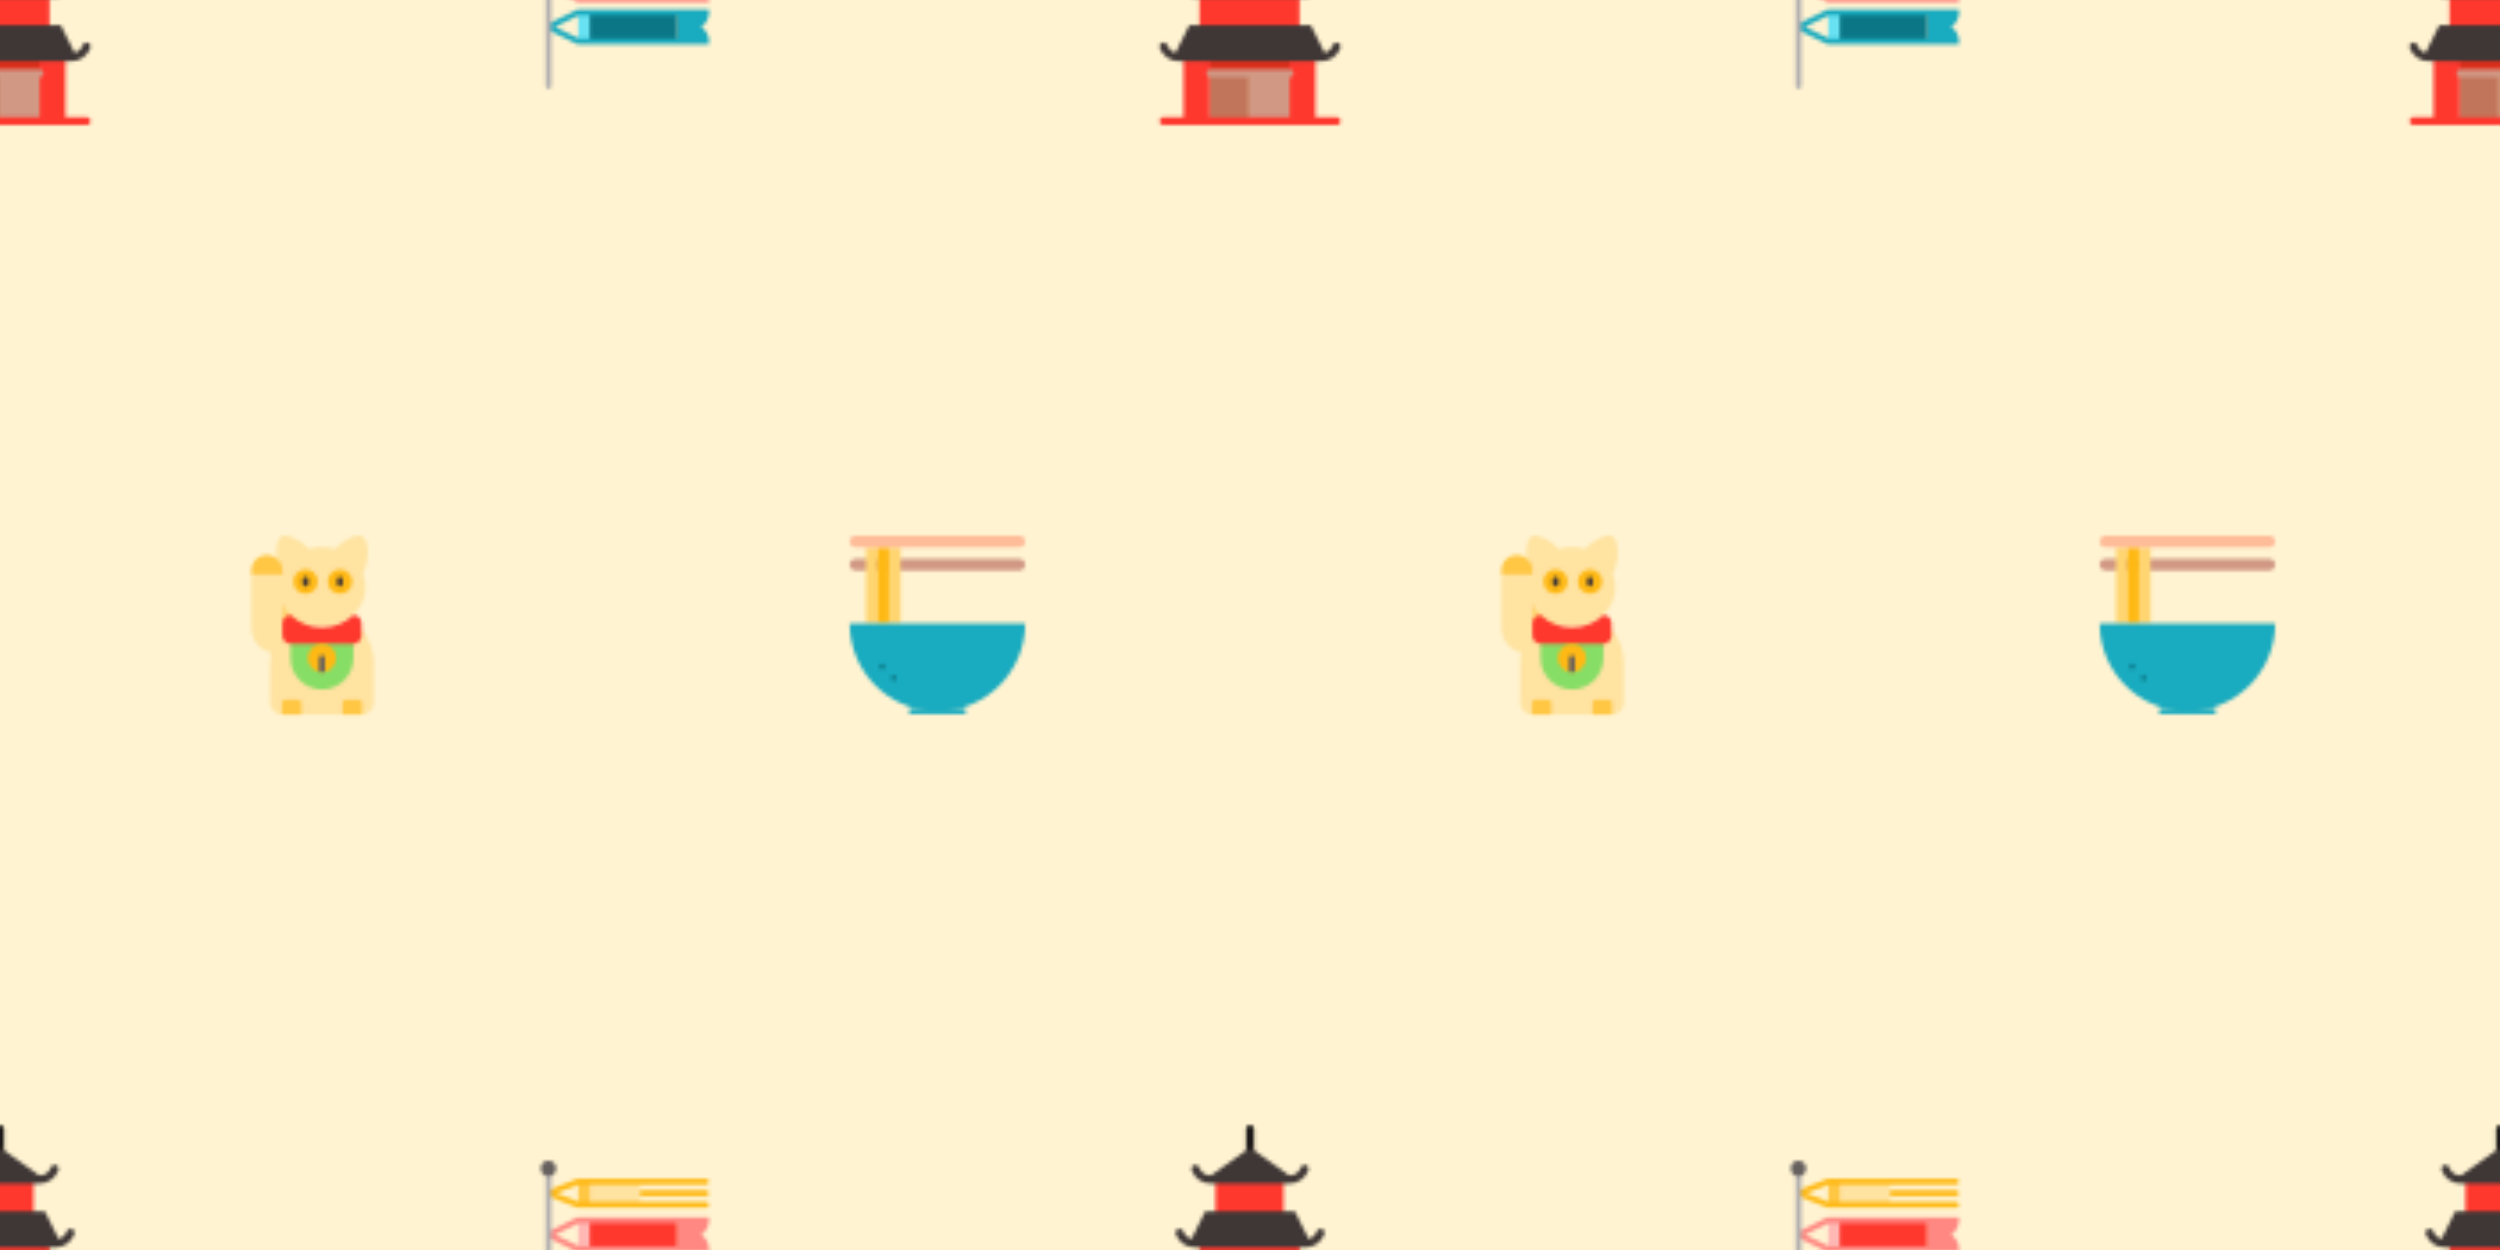<svg xmlns="http://www.w3.org/2000/svg" xmlns:xlink="http://www.w3.org/1999/xlink" xmlns:fi="http://pattern.flaticon.com/" x="0" y="0" width="700" height="350" viewBox="0 0 700 350"><rect x="0px" y="0px" width="100%" height="100%" opacity="0.94" fill="#fff2ce"/><defs><g transform="matrix(0.149 0 0 0.149 315 315)" id="L1_0"><rect x="170px" y="102px" width="128px" height="70px" fill="#ff382e"/><rect x="140px" y="222px" width="188px" height="70px" fill="#ff382e"/><rect x="150px" y="342px" width="168px" height="30px" fill="#de2f1b"/><rect x="110px" y="342px" width="50px" height="120px" fill="#ff382e"/><rect x="309px" y="342px" width="49px" height="120px" fill="#ff382e"/><path d="M234.999,60c-4.142,0-7.5-3.358-7.5-7.5v-45c0-4.142,3.358-7.5,7.5-7.5s7.5,3.358,7.5,7.5v45   C242.499,56.642,239.141,60,234.999,60z" fill="#1c1918"/><rect x="235px" y="372px" width="74px" height="90px" fill="#d19884"/><rect x="160px" y="372px" width="74px" height="90px" fill="#c1765b"/><path d="M349.25,282.5 120.74,282.5 90.74,342.5 379.25,342.5z" fill="#3f3736"/><path d="M319.25,162.5 150.74,162.5 120.74,222.5 349.25,222.5z" fill="#3f3736"/><path d="M235,42.5 150.74,102.5 319.25,102.5z" fill="#3f3736"/><path d="M339.254,230h-208.51c-15.796,0-29.985-10.026-35.308-24.949c-1.392-3.901,0.643-8.192,4.544-9.583   c3.899-1.394,8.191,0.643,9.583,4.544c3.198,8.965,11.709,14.988,21.18,14.988h208.51c9.472,0,17.984-6.025,21.181-14.992   c1.391-3.901,5.68-5.937,9.583-4.546c3.901,1.391,5.937,5.681,4.546,9.583C369.244,219.971,355.054,230,339.254,230z" fill="#3f3736"/><path d="M309.254,110h-148.51c-15.796,0-29.985-10.026-35.308-24.949c-1.392-3.901,0.643-8.192,4.544-9.583   c3.897-1.394,8.192,0.643,9.583,4.544C142.762,88.977,151.273,95,160.744,95h148.51c9.473,0,17.984-6.025,21.181-14.993   c1.391-3.901,5.679-5.937,9.583-4.546c3.901,1.391,5.937,5.681,4.546,9.583C339.244,99.971,325.054,110,309.254,110z" fill="#3f3736"/><path d="M369.254,350h-268.51c-15.796,0-29.985-10.026-35.308-24.949c-1.392-3.901,0.643-8.192,4.544-9.583   c3.897-1.394,8.192,0.643,9.583,4.544C82.762,328.977,91.273,335,100.744,335h268.51c9.473,0,17.984-6.025,21.181-14.992   c1.391-3.902,5.682-5.938,9.583-4.546c3.902,1.391,5.938,5.681,4.546,9.583C399.244,339.971,385.054,350,369.254,350z" fill="#3f3736"/><path d="M309.254,380h-148.51c-4.142,0-7.5-3.358-7.5-7.5s3.358-7.5,7.5-7.5h148.51   c4.142,0,7.5,3.358,7.5,7.5S313.396,380,309.254,380z" fill="#d19884"/><path d="M397.5,470h-325c-4.142,0-7.5-3.358-7.5-7.5s3.358-7.5,7.5-7.5h325c4.142,0,7.5,3.358,7.5,7.5   S401.642,470,397.5,470z" fill="#ff382e"/></g><g transform="matrix(0.11 0 0 0.11 62.5 150)" id="L1_1"><rect x="119px" y="131px" width="93px" height="141px" fill="#ffd572"/><path d="M71.731,98.713v135.564c0,34.111,26.28,62.084,59.698,64.776h19.331V98.713H71.731z" fill="#ffe3a1"/><path d="M150.754,237.988c-19.455,22.974-31.187,52.697-31.187,85.16V425c0,16.5,13.5,30,30,30h203.703   c16.5,0,30-13.5,30-30V323.149c0-32.463-11.732-62.186-31.187-85.16" fill="#ffe3a1"/><path d="M354.214,1.955c-12.366-6.931-44.252,4.766-68.896,31.912c-10.682-3.202-22.072-4.938-33.9-4.938   c-11.828,0-23.218,1.737-33.9,4.938c-24.645-27.146-56.53-38.843-68.896-31.912c-14.671,8.222-21.341,53.56-1.158,95.136   c-4.099,10.721-6.337,22.261-6.337,34.288c0,56.581,49.379,102.45,110.292,102.45S361.71,187.96,361.71,131.379   c0-12.027-2.238-23.567-6.337-34.288C375.555,55.515,368.885,10.177,354.214,1.955z" fill="#ffe3a1"/><path d="M171.43,265.16v46.17c0,44.18,35.81,79.99,79.99,79.99c44.17,0,79.99-35.81,79.99-79.99v-46.17   H171.43z" fill="#87de66"/><path d="M352.07,237.99v16.51c0,11.36-9.3,20.66-20.66,20.66h-79.99h-79.99c-11.37,0-20.67-9.3-20.67-20.66   v-31.79c0-11.36,9.3-20.66,20.67-20.66l0.07-0.07c20.09,19.62,48.47,31.85,79.92,31.85s59.82-12.23,79.92-31.85l0.07,0.07   c11.36,0,20.66,9.3,20.66,20.66V237.99z" fill="#ff382e"/><path d="M251.42,347.5c-19.98,0-36.17-16.19-36.17-36.17c0-19.97,16.19-36.17,36.17-36.17   c19.97,0,36.17,16.2,36.17,36.17C287.59,331.31,271.39,347.5,251.42,347.5z" fill="#ffb914"/><path d="M209.66,85.91c17.12,0,31,13.88,31,31c0,17.13-13.88,31.01-31,31.01s-31-13.88-31-31.01   C178.66,99.79,192.54,85.91,209.66,85.91z" fill="#ffb914"/><path d="M297.31,85.91c17.12,0,31,13.88,31,31c0,17.13-13.88,31.01-31,31.01c-17.12,0-31-13.88-31-31.01   C266.31,99.79,280.19,85.91,297.31,85.91z" fill="#ffb914"/><path d="M209.663,129.581c-4.142,0-7.5-3.357-7.5-7.5v-10.334c0-4.143,3.358-7.5,7.5-7.5s7.5,3.357,7.5,7.5   v10.334C217.163,126.224,213.805,129.581,209.663,129.581z" fill="#3f3736"/><path d="M297.307,129.581c-4.142,0-7.5-3.357-7.5-7.5v-10.334c0-4.143,3.358-7.5,7.5-7.5s7.5,3.357,7.5,7.5   v10.334C304.807,126.224,301.449,129.581,297.307,129.581z" fill="#3f3736"/><path d="M251.418,303.83c-4.142,0-7.5,3.357-7.5,7.5v35.387c2.421,0.51,4.929,0.783,7.502,0.783   c2.571,0,5.078-0.273,7.498-0.783V311.33C258.918,307.187,255.56,303.83,251.418,303.83z" fill="#655f5e"/><path d="M353.269,424.998c-0.001-4.142-3.358-7.498-7.5-7.498c-0.002,0-34.353,0.012-34.353,0.012   c-4.142,0.001-7.499,3.36-7.498,7.502s0,29.986,0,29.986h49.351C353.269,455,353.27,429.132,353.269,424.998z" fill="#ffc743"/><path d="M149.567,424.998c0.001-4.142,3.358-7.498,7.5-7.498c0.002,0,34.353,0.012,34.353,0.012   c4.142,0.001,7.499,3.36,7.498,7.502s0,29.986,0,29.986h-49.351C149.567,455,149.566,429.132,149.567,424.998z" fill="#ffc743"/><path d="M150.76,88.713c0-21.823-17.691-39.514-39.515-39.514c-21.823,0-39.515,17.691-39.515,39.514v10   h79.029V88.713z" fill="#ffc743"/></g><g transform="matrix(0.108 0 0 0.108 237.5 150)" id="L1_2"><path d="M443.75,60h-425c-8.28,0-15,6.72-15,15s6.72,15,15,15h425c8.28,0,15-6.72,15-15S452.03,60,443.75,60   z" fill="#d19884"/><rect x="46px" y="30px" width="30px" height="197px" fill="#ffd572"/><rect x="76px" y="30px" width="30px" height="197px" fill="#ffb914"/><rect x="106px" y="30px" width="30px" height="197px" fill="#ffd572"/><path d="M3.75,227.5c0,125.64,101.86,227.5,227.5,227.5s227.5-101.86,227.5-227.5H3.75z" fill="#19abbf"/><path d="M298.75,462.5h-135c-4.142,0-7.5-3.357-7.5-7.5s3.358-7.5,7.5-7.5h135c4.143,0,7.5,3.357,7.5,7.5   S302.893,462.5,298.75,462.5z" fill="#19abbf"/><circle cx="118" cy="369" r="7" fill="#0b7786"/><circle cx="88" cy="339" r="7" fill="#0b7786"/><path d="M443.75,0h-425c-8.28,0-15,6.72-15,15s6.72,15,15,15h425c8.28,0,15-6.72,15-15S452.03,0,443.75,0z" fill="#ffbc99"/></g><g transform="matrix(0.108 0 0 0.108 150 325)" id="L1_3"><rect x="110px" y="54px" width="40px" height="60px" fill="#ffc743"/><path d="M441.764,76.757h-180.03v15h180.03c4.143,0,7.5-3.357,7.5-7.5S445.906,76.757,441.764,76.757z" fill="#ffb914"/><rect x="140px" y="54px" width="131px" height="60px" fill="#ffe3a1"/><path d="M441.764,106.757H111.556l-57.682-22.5l57.682-22.5h330.208c4.143,0,7.5-3.357,7.5-7.5   s-3.357-7.5-7.5-7.5h-333.03L30.736,77.182v14.15l77.998,30.425h333.03c4.143,0,7.5-3.357,7.5-7.5S445.906,106.757,441.764,106.757   z" fill="#ffb914"/><rect x="110px" y="154px" width="40px" height="75px" fill="#ffb8b4"/><rect x="140px" y="154px" width="228px" height="75px" fill="#ff382e"/><path d="M449.264,154.257v-7.5h-340.85l-77.678,37.875v14.25l77.678,37.875h340.85v-7.5   c0-15.634-8.014-29.432-20.149-37.5C441.25,183.688,449.264,169.891,449.264,154.257z M368.69,221.757H111.876l-61.527-30   l61.527-30H368.69V221.757z" fill="#ff8882"/><rect x="110px" y="263px" width="40px" height="75px" fill="#68e1f2"/><rect x="140px" y="263px" width="228px" height="75px" fill="#0b7786"/><path d="M449.264,263.742v-7.5h-340.85l-77.678,37.875v14.25l77.678,37.875h340.85v-7.5   c0-15.634-8.014-29.432-20.149-37.5C441.25,293.173,449.264,279.375,449.264,263.742z M368.69,331.242H111.876l-61.527-30   l61.527-30H368.69V331.242z" fill="#19abbf"/><path d="M25.736,20v435c0,4.143,3.358,7.5,7.5,7.5s7.5-3.357,7.5-7.5V20H25.736z" fill="#b2afaf"/><circle cx="33" cy="20" r="20" fill="#655f5e"/></g></defs><g fi:class="KUsePattern"><pattern id="pattern_L1_0" width="350" height="350" patternUnits="userSpaceOnUse"><use xlink:href="#L1_0" x="-350" y="-350"/><use xlink:href="#L1_0" x="0" y="-350"/><use xlink:href="#L1_0" x="350" y="-350"/><use xlink:href="#L1_0" x="-350" y="0"/><use xlink:href="#L1_0" x="0" y="0"/><use xlink:href="#L1_0" x="350" y="0"/><use xlink:href="#L1_0" x="-350" y="350"/><use xlink:href="#L1_0" x="0" y="350"/><use xlink:href="#L1_0" x="350" y="350"/></pattern><rect x="0" y="0" width="100%" height="100%" fill="url(#pattern_L1_0)"/></g><g fi:class="KUsePattern"><pattern id="pattern_L1_1" width="350" height="350" patternUnits="userSpaceOnUse"><use xlink:href="#L1_1" x="-350" y="-350"/><use xlink:href="#L1_1" x="0" y="-350"/><use xlink:href="#L1_1" x="350" y="-350"/><use xlink:href="#L1_1" x="-350" y="0"/><use xlink:href="#L1_1" x="0" y="0"/><use xlink:href="#L1_1" x="350" y="0"/><use xlink:href="#L1_1" x="-350" y="350"/><use xlink:href="#L1_1" x="0" y="350"/><use xlink:href="#L1_1" x="350" y="350"/></pattern><rect x="0" y="0" width="100%" height="100%" fill="url(#pattern_L1_1)"/></g><g fi:class="KUsePattern"><pattern id="pattern_L1_2" width="350" height="350" patternUnits="userSpaceOnUse"><use xlink:href="#L1_2" x="-350" y="-350"/><use xlink:href="#L1_2" x="0" y="-350"/><use xlink:href="#L1_2" x="350" y="-350"/><use xlink:href="#L1_2" x="-350" y="0"/><use xlink:href="#L1_2" x="0" y="0"/><use xlink:href="#L1_2" x="350" y="0"/><use xlink:href="#L1_2" x="-350" y="350"/><use xlink:href="#L1_2" x="0" y="350"/><use xlink:href="#L1_2" x="350" y="350"/></pattern><rect x="0" y="0" width="100%" height="100%" fill="url(#pattern_L1_2)"/></g><g fi:class="KUsePattern"><pattern id="pattern_L1_3" width="350" height="350" patternUnits="userSpaceOnUse"><use xlink:href="#L1_3" x="-350" y="-350"/><use xlink:href="#L1_3" x="0" y="-350"/><use xlink:href="#L1_3" x="350" y="-350"/><use xlink:href="#L1_3" x="-350" y="0"/><use xlink:href="#L1_3" x="0" y="0"/><use xlink:href="#L1_3" x="350" y="0"/><use xlink:href="#L1_3" x="-350" y="350"/><use xlink:href="#L1_3" x="0" y="350"/><use xlink:href="#L1_3" x="350" y="350"/></pattern><rect x="0" y="0" width="100%" height="100%" fill="url(#pattern_L1_3)"/></g></svg>